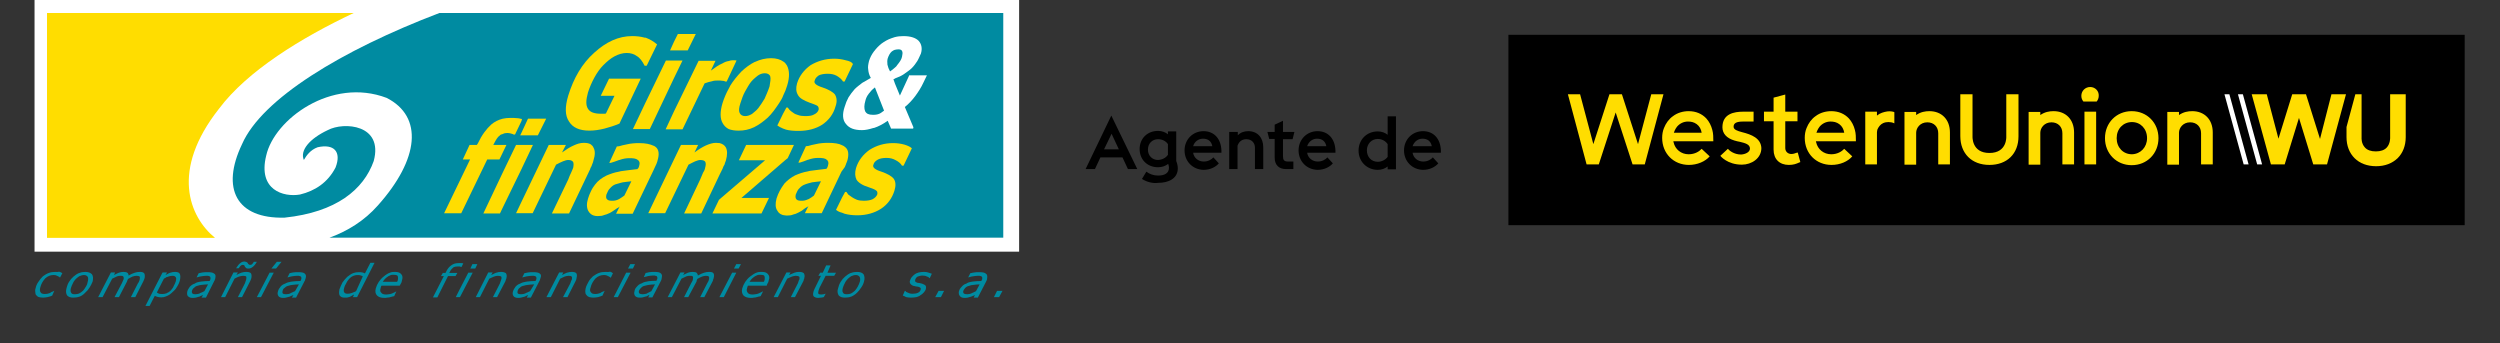 <?xml version="1.0" encoding="utf-8"?>
<!-- Generator: Adobe Illustrator 26.0.2, SVG Export Plug-In . SVG Version: 6.00 Build 0)  -->
<svg version="1.1" id="Capa_1" xmlns="http://www.w3.org/2000/svg" xmlns:xlink="http://www.w3.org/1999/xlink" x="0px" y="0px"
	 viewBox="0 0 962.6 132.2" style="enable-background:new 0 0 962.6 132.2;" xml:space="preserve">
<rect x="0" y="0" width="962.6" height="132.2" fill="#333333" stroke="none"/>
<style type="text/css">
	.st0{fill-rule:evenodd;clip-rule:evenodd;fill:#FFFFFF;}
	.st1{fill-rule:evenodd;clip-rule:evenodd;fill:#008BA1;}
	.st2{fill:#FFDD00;}
	.st3{fill-rule:evenodd;clip-rule:evenodd;fill:#FFDD00;}
	.st4{fill:#008BA1;}
	.st5{fill:none;}
	.st6{fill:#FFFFFF;}
</style>
<g>
	<g>
		<g>
			<g>
				<g>
					<rect x="13.3" class="st0" width="379.1" height="96.9"/>
					<path class="st1" d="M169.2,5h217.1v86.5H126.9c6.9-2.5,13.4-6.5,18.6-12.4c16-17.9,17.5-34.2,3.4-41.4
						c-21.3-8.1-43.3,8.3-46.4,22.2c-3.3,13.3,6.7,16.1,13,15c5.8-1.4,10.7-4.6,13.7-10.4c2.4-6.2-0.7-9.2-6.9-7.8
						c-2.8,1-4.4,3.3-5.3,4.9c-1.6-3.7,2.2-8.2,9.2-11.5c6.2-3.3,21.5-2.2,17.7,11.9c-3.9,11-14.4,19.7-34.3,21.8
						C91,84.3,85,72.6,93.2,55.5C100.8,38.1,131.4,19.4,169.2,5z"/>
					<g>
						<path class="st2" d="M234.5,30.3l-3.2,6.6h5.3l-3.3,6.8c-0.3,0.1-0.5,0.1-0.9,0.1c-0.3,0-0.6,0-0.9,0c-2.7,0-4.3-0.6-5.1-1.9
							c-0.9-1.4-0.8-3.4,0-6.3c0.6-1.9,1.5-4,2.5-5.8c1-1.8,2.1-3.4,3.4-4.7c1.4-1.4,2.8-2.6,4.3-3.4c1.5-0.8,3.1-1.3,4.7-1.3
							c1.5,0,2.9,0.4,3.9,1.2c1.1,0.6,2.1,1.9,3,3.7h0.8l4-8.2c-1.5-1.3-2.9-2-4.4-2.6c-0.1,0-0.3,0-0.4,0c-1.4-0.4-3-0.6-4.8-0.6
							c-5.2,0-10,2.2-14.6,6.4c-4.7,4.2-7.9,9.7-10,16.5c-1.3,4.3-1.3,7.7,0.3,10c1.4,2.3,4,3.5,7.8,3.5c2,0,3.9-0.3,5.9-0.8
							c1.9-0.5,3.8-1.1,5.7-1.9l8.2-17.3H234.5z"/>
						<polygon class="st2" points="264.8,19.4 267.9,13.1 261,13.1 259.5,16.1 258,19.4 259.5,19.4 						"/>
						<polygon class="st2" points="262.8,23.3 259.5,23.3 256.4,23.3 248.4,39.8 243.7,49.7 248.4,49.7 250.2,49.7 259.5,30.1 
													"/>
						<path class="st2" d="M301.6,36.7c0.6-1.2,1.1-2.4,1.5-3.8c1-3.2,0.9-5.8-0.1-7.7c-0.4-0.6-0.8-1.2-1.4-1.5
							c-1.1-0.8-2.7-1.3-4.7-1.3c-2.1,0-4.2,0.5-6.1,1.4c-0.1,0-0.1,0.1-0.3,0.1c-1.8,0.9-3.5,2.2-5,3.6c-1.6,1.7-3.2,3.6-4.4,5.6
							c-0.1,0.4-0.4,0.7-0.5,1c-1,1.8-1.8,3.7-2.4,5.6c-1,3.3-1,6,0.1,7.8c0.5,0.9,1.3,1.7,2.3,2.2c1,0.4,2.3,0.6,3.8,0.6
							c2.1,0,4-0.4,5.9-1.3c0.1,0,0.2-0.1,0.2-0.1c1.8-0.9,3.4-2.1,5.1-3.6c1.6-1.5,3-3.5,4.4-5.6C300.5,38.9,301.2,37.9,301.6,36.7
							z M296.3,33.3c-0.6,1.8-1.3,3.3-1.9,4.7c-0.8,1.3-1.5,2.4-2.4,3.6c-0.4,0.5-0.9,1-1.4,1.4c-0.4,0.4-0.8,0.6-1.1,0.9
							c-0.9,0.5-1.6,0.8-2.6,0.8c-1,0-1.7-0.4-2.1-1.2c-0.4-0.8-0.3-2,0.3-3.8c0.5-1.5,1-3.1,1.8-4.5c0.8-1.4,1.5-2.7,2.3-3.7
							c0.5-0.6,1-1.1,1.5-1.5c0.4-0.4,0.8-0.6,1.1-0.9c0.7-0.5,1.6-0.9,2.7-0.9c1.1,0,1.9,0.5,2.1,1.3
							C296.8,30.3,296.6,31.6,296.3,33.3z"/>
						<path class="st2" d="M325.6,23.2c-1.4-0.4-2.9-0.6-4.4-0.6c-3.4,0-6.4,0.9-9.1,2.5c-2.5,1.8-4.3,4.1-5.2,7
							c-0.5,1.8-0.4,3.2,0.3,4.4c0.6,1.3,2.3,2.2,4.7,3.1c1.5,0.5,2.5,0.9,2.9,1.2c0.4,0.4,0.5,0.9,0.4,1.5
							c-0.3,0.8-0.9,1.4-1.8,1.8c-0.8,0.5-2,0.6-3.4,0.6c-1,0-1.9-0.1-2.7-0.4c-0.8-0.2-1.4-0.5-1.9-0.9c-0.6-0.4-1.1-0.8-1.4-1.1
							c-0.2-0.3-0.5-0.7-0.7-0.9h-0.5l-1.3,2.4l-2.2,4.5c0.5,0.4,1.3,0.8,2.2,1.2c0.4,0.1,0.8,0.3,1.1,0.4c1.5,0.4,3.1,0.5,4.9,0.5
							c3.5,0,6.6-0.8,9.1-2.4c2.6-1.8,4.3-4.1,5.1-7c0.7-1.9,0.5-3.4-0.2-4.6c-0.8-1-2.4-1.9-4.7-2.7c-1.3-0.4-2.1-0.8-2.6-1.2
							c-0.5-0.4-0.8-0.9-0.5-1.5c0.2-0.9,0.9-1.5,1.6-2c0.9-0.4,2-0.6,3.4-0.6c1.3,0,2.4,0.2,3.5,0.8c1,0.6,1.9,1.3,2.4,2.2h0.6
							l3.2-6.7C328.1,23.9,327,23.5,325.6,23.2z"/>
						<path class="st2" d="M279.2,31.4h0.6l0.8-1.7l3-6.4c-0.1,0-0.4-0.1-0.6-0.1c-0.4,0-0.6,0-0.9,0c-0.5,0-1,0.1-1.5,0.3
							c-0.8,0.1-1.6,0.4-2.4,0.9c-1.5,0.6-3,1.7-4.5,2.8l1.8-3.8H269l-9.5,19.5l-3.2,6.9h3.2h3.3l8.5-17.7c1-0.4,1.9-0.6,2.8-0.8
							c0.8-0.3,1.7-0.3,2.5-0.3c0.5,0,1,0,1.5,0.1C278.6,31.1,279,31.2,279.2,31.4z"/>
					</g>
					<path class="st0" d="M350,29.2l-3.5,7.6l-1.9-4.6l-0.6-1.7c0.2-0.1,0.5-0.1,0.6-0.3c1.4-0.5,2.5-1,3.5-1.7
						c1.1-0.8,2.2-1.5,3-2.3c0.9-0.9,1.5-1.8,2.1-2.7c0.6-1,1-2.1,1.4-2.9c0.6-2,0.2-3.7-0.9-4.9c-1.1-1.1-3-1.8-5.8-1.8
						c-1.1,0-2.3,0.1-3.4,0.4c-0.4,0.1-0.9,0.3-1.2,0.4c-1.5,0.5-2.8,1.3-3.9,2.1c-1.1,0.9-2,1.8-2.8,2.9c-0.1,0-0.1,0.1-0.1,0.1
						c-0.9,1.2-1.5,2.4-1.9,3.7c-0.3,1.3-0.5,2.3-0.3,3.3c0.1,1,0.3,2,1,3.2c-1.1,0.6-2.3,1.3-3.3,1.9c-1,0.8-2,1.5-2.9,2.4
						c-0.9,1-1.7,2.1-2.4,3.2c-0.6,1.1-1.1,2.3-1.5,3.7c-0.9,2.7-0.8,5,0.5,6.5c1.3,1.7,3.3,2.4,6.2,2.4c1.3,0,2.7-0.3,4.3-0.8
						c0.3,0,0.4-0.1,0.5-0.1c1.5-0.5,3.3-1.4,5.1-2.7l1.3,3h1.6h6.9l0.1-0.5l-3.3-7.8c1.5-1.2,2.8-2.6,4-4.2
						c1.1-1.5,2.3-3.3,3.2-5.3l1.3-2.7H350z M338,44c-0.4,0.1-0.9,0.2-1.4,0.2c-0.2,0-0.5,0-0.6,0c-1.5,0-2.4-0.4-2.9-1.4
						c-0.4-1-0.4-2.3,0.1-4c0.2-0.9,0.6-1.8,1.3-2.7c0.6-0.8,1.2-1.5,2.1-2.2c0-0.1,0.1-0.1,0.3-0.2l3.5,8.9
						C339.5,43.3,338.8,43.8,338,44z M342.7,27.5c-0.5-0.9-0.8-1.7-1-2.6c-0.1-0.9-0.1-1.7,0.1-2.4c0.4-1.2,0.9-2.1,1.6-2.7
						c0.4-0.3,0.8-0.5,1.1-0.6c0.5-0.1,0.9-0.2,1.4-0.2c0.8,0,1.3,0.2,1.5,0.8c0.2,0.5,0.1,1.2-0.1,2.1c-0.2,1-0.9,2-1.8,3.1
						c-0.2,0.4-0.6,0.8-1,1.1C344.1,26.5,343.4,27,342.7,27.5z"/>
					<g>
						<path class="st2" d="M227.5,64.5c0.2-0.4,0.4-0.8,0.5-1.2c0.3-0.6,0.4-1.1,0.5-1.5c0.7-2.2,0.7-3.8,0-5
							c-0.2-0.5-0.5-0.8-1-1.2c-0.6-0.4-1.5-0.6-2.7-0.6c-1.4,0-2.6,0.4-3.9,1c-1.4,0.6-2.8,1.5-4.5,2.7l1.5-2.9h-6.6l-10.6,22.1
							l-2,4.2h2h4.4l9-18.7c1-0.5,1.9-1,2.7-1.3c0.8-0.3,1.4-0.5,2-0.5c1,0,1.6,0.3,1.9,0.8c0.2,0.5,0.2,1.2,0,2.2
							c-0.3,0.7-0.5,1.3-0.8,1.9c-0.4,0.8-0.7,1.5-1.1,2.6l-6.3,13.1h6.6l8.2-17.2C227.3,64.9,227.3,64.6,227.5,64.5z"/>
						<path class="st2" d="M192.3,61.4l1.3-2.7l1.4-2.9h-1.4h-3.7l0.1-0.1c0.9-1.8,1.6-3,2.4-3.5c0.3-0.4,0.8-0.5,1.2-0.6
							c0.5-0.3,1.1-0.4,1.8-0.4c0.4,0,0.9,0.1,1.3,0.2c0.5,0.1,0.9,0.3,1.1,0.4h0.5l2.5-5.2l0.2-0.8c-0.1,0-0.1,0-0.2,0
							c-0.5-0.1-1-0.3-1.7-0.3c-0.8-0.1-1.6-0.1-2.6-0.1c-1,0-2,0.1-2.9,0.3c-1.7,0.4-3.2,1.2-4.4,2.2c-1.9,1.7-3.7,4.1-5.2,7.3
							l-0.4,0.6h-2.8l-2.6,5.6h2.8l-10,20.7h6.6l10-20.7H192.3z"/>
						<polygon class="st2" points="205.2,55.8 200.7,55.8 198.7,55.8 193.5,66.6 186.1,82.2 192.5,82.2 193.5,80.1 200.7,65.3 
													"/>
						<polygon class="st2" points="200.3,52.1 200.7,52.1 207.1,52.1 210.3,45.7 203.3,45.7 200.7,51.3 						"/>
						<path class="st2" d="M252.2,64.3c0.2-0.4,0.4-0.8,0.6-1.3c0.1-0.5,0.4-0.9,0.4-1.3c0.7-2.3,0.5-4-0.6-5
							c-0.3-0.2-0.6-0.5-1-0.6c-1.3-0.6-3-1-5.5-1c-1.5,0-3.2,0.1-4.8,0.5c-1.3,0.3-2.1,0.4-2.9,0.7c-0.4,0-0.6,0.1-0.9,0.1
							l-2.9,6.3h0.6c0.8-0.2,1.8-0.6,3.2-1.1c0,0,0,0,0.1,0c1.4-0.5,2.6-0.7,3.8-0.7c1.5,0,2.6,0.1,3.3,0.7c0.6,0.4,0.9,1.1,0.5,2.3
							c-0.1,0.2-0.1,0.5-0.3,0.8c-0.1,0.1-0.3,0.2-0.3,0.4c-2.3,0.3-4.4,0.5-6.4,0.8c-0.3,0.1-0.5,0.1-0.8,0.2
							c-1.8,0.3-3.4,0.9-4.8,1.5c-1.8,0.9-3.3,2-4.4,3.5c-0.6,0.8-1.1,1.5-1.6,2.6c-0.4,0.8-0.8,1.8-1.1,2.8
							c-0.6,1.9-0.5,3.6,0.1,4.7c0.3,0.5,0.6,0.9,1,1.2c0.6,0.5,1.5,0.8,2.6,0.8c1,0,1.9-0.1,2.5-0.4c0.6-0.1,1.3-0.4,2.2-0.8
							c0.5-0.3,1.1-0.6,1.9-1.2c0.6-0.4,1.1-0.8,1.6-1c0-0.1,0.1-0.1,0.3-0.3l-0.3,0.6l-1.1,2.2h1.1h5.3l8-16.7L252.2,64.3z
							 M240.4,75.3c-0.7,0.5-1.4,1-2.1,1.4c-0.1,0-0.2,0-0.2,0.1c-0.9,0.4-1.6,0.5-2.3,0.5c-1,0-1.6-0.1-2-0.5
							c-0.5-0.4-0.5-1-0.3-1.9c0.4-1,0.8-1.9,1.4-2.4c0.5-0.6,1.2-1.2,2-1.5c0.5-0.1,0.9-0.3,1.4-0.4c0.4-0.1,0.9-0.3,1.5-0.4
							c1-0.1,2.1-0.3,3.3-0.4L240.4,75.3z"/>
						<path class="st2" d="M325.3,64.3c0.1-0.4,0.4-0.8,0.5-1.3c0.2-0.5,0.4-0.9,0.5-1.3c0.6-2.3,0.4-4-0.8-5
							c-0.4-0.4-0.8-0.6-1.3-0.8c-1.1-0.6-2.9-0.9-5.3-0.9c-1.5,0-3.2,0.1-4.8,0.5c-1.3,0.3-2.1,0.4-2.9,0.7c-0.4,0-0.6,0.1-0.9,0.1
							l-2.9,6.3h0.6c0.8-0.2,1.8-0.6,3.1-1.1h0.1c1.4-0.5,2.6-0.7,3.8-0.7c1.5,0,2.7,0.1,3.3,0.7c0.6,0.4,0.9,1.1,0.5,2.3
							c-0.1,0.2-0.1,0.5-0.3,0.8c-0.1,0.1-0.1,0.2-0.3,0.4c-2.3,0.3-4.4,0.5-6.4,0.8c-0.3,0.1-0.5,0.1-0.8,0.2
							c-1.8,0.3-3.4,0.9-4.8,1.5c-1.6,0.8-3,1.9-4.2,3.2c-0.1,0.1-0.1,0.1-0.2,0.3c-1.1,1.5-2.1,3.2-2.8,5.4
							c-0.5,1.9-0.5,3.6,0.3,4.7c0.5,1,1.5,1.7,2.8,1.8c0.2,0,0.5,0.1,0.8,0.1c1,0,1.9-0.1,2.5-0.4c0.6-0.1,1.4-0.4,2.1-0.8
							c0.5-0.3,1.3-0.6,1.9-1.2c0.6-0.4,1.1-0.8,1.6-1c0.1-0.1,0.1-0.1,0.3-0.3l-0.3,0.6l-1.1,2.2h1.1h5.4l7.6-16L325.3,64.3z
							 M313.4,75.3c-0.6,0.5-1.4,1-2.1,1.4c-0.1,0-0.3,0-0.3,0.1c-0.9,0.4-1.6,0.5-2.3,0.5c-1,0-1.6-0.1-2-0.5
							c-0.4-0.4-0.5-1-0.3-1.9c0.4-1,0.8-1.9,1.4-2.4c0.5-0.6,1.3-1.2,2.2-1.5c0.4-0.1,0.7-0.3,1.2-0.4c0.5-0.1,1-0.3,1.5-0.4
							c1-0.1,2.2-0.3,3.4-0.4L313.4,75.3z"/>
						<path class="st2" d="M278.2,65c0.2-0.7,0.5-1.2,0.8-1.7c0.1-0.6,0.4-1.1,0.5-1.5c0.6-2.2,0.6-3.8,0-5
							c-0.5-0.9-1.3-1.4-2.4-1.7c-0.4,0-0.9-0.1-1.4-0.1c-1.3,0-2.5,0.4-3.9,1c-1.3,0.6-2.8,1.5-4.4,2.7l1.4-2.9h-6.6l-10.6,22.1
							l-2,4.2h2h4.5l9-18.7c1-0.5,1.9-1,2.6-1.3c0.8-0.3,1.4-0.5,1.9-0.5c1.1,0,1.8,0.3,2,0.8c0.2,0.5,0.2,1.2-0.1,2.2
							c-0.1,0.7-0.4,1.3-0.8,1.9c-0.3,0.8-0.6,1.5-1.1,2.6l-6.2,13.1h6.6l7.1-15L278.2,65z"/>
						<path class="st2" d="M348.3,55.7c-1.4-0.4-2.9-0.6-4.4-0.6c-3.4,0-6.4,0.9-9.1,2.6c-2.5,1.8-4.3,4.1-5.2,7
							c-0.5,1.8-0.4,3.3,0.2,4.5c0.7,1.1,2.3,2.2,4.7,2.9c1.5,0.5,2.5,0.9,2.9,1.3c0.4,0.2,0.5,0.8,0.4,1.4
							c-0.3,0.8-0.9,1.4-1.8,1.9c-0.8,0.4-2,0.6-3.4,0.6c-1,0-1.9-0.1-2.7-0.4c-0.8-0.3-1.4-0.7-1.9-1c-0.6-0.4-1.1-0.8-1.4-1
							c-0.3-0.4-0.5-0.8-0.7-1h-0.5l-1.2,2.2l-2.3,4.7c0.6,0.5,1.4,0.9,2.3,1.1c0.4,0.1,0.6,0.3,1,0.4c1.5,0.4,3.1,0.6,4.9,0.6
							c3.5,0,6.6-0.9,9.1-2.5c2.6-1.7,4.3-4.1,5.2-7c0.6-1.9,0.5-3.5-0.3-4.6c-0.8-1-2.4-1.9-4.7-2.7c-1.3-0.4-2.1-0.8-2.6-1.2
							c-0.5-0.4-0.8-0.9-0.5-1.5c0.2-0.9,0.9-1.5,1.8-2c0.8-0.4,1.9-0.6,3.3-0.6c1.3,0,2.5,0.3,3.5,0.9c1,0.5,1.9,1.2,2.4,2.1h0.6
							l3.2-6.7C350.6,56.6,349.6,56.1,348.3,55.7z"/>
						<polygon class="st2" points="302.3,61.7 303.3,60.9 305.7,55.8 302.3,55.8 287.3,55.8 284.5,61.7 294.6,61.7 277.1,76.7 
							276.8,77 274.3,82.2 277.1,82.2 293.2,82.2 296.1,76.2 285.5,76.2 						"/>
					</g>
					<path class="st3" d="M18.1,5h118.1c-20.1,9.5-41,22.3-51.9,36.9c-18.7,23.7-11.5,41.5-1.5,49.7H18.1V5z"/>
				</g>
			</g>
			<g>
				<path class="st4" d="M140.5,105.3c-0.2-0.2-0.7-0.3-1-0.4c-0.4-0.1-0.9-0.1-1.4-0.1c-0.7,0-1.4,0.1-1.9,0.3
					c-0.1,0-0.2,0.1-0.3,0.1c-0.8,0.3-1.5,0.9-2.2,1.4c-0.7,0.7-1.2,1.3-1.8,2.1c-0.5,0.9-0.8,1.7-1.2,2.7c-0.2,1-0.2,1.9,0.1,2.4
					c0.5,0.6,1,0.8,1.9,0.8c0.6,0,1.1,0,1.6-0.2c0.5-0.1,1-0.4,1.8-0.9c0,0,0.1,0,0.2-0.1l-0.2,0.6l-0.3,0.4h0.3h1.4l6.7-13.2h-1.6
					L140.5,105.3z M137.1,112.1c-0.3,0.2-0.6,0.3-0.9,0.4c-0.2,0.1-0.5,0.2-0.7,0.3c-0.6,0.2-1.1,0.3-1.6,0.3
					c-0.7,0-1.1-0.1-1.4-0.6c-0.2-0.3-0.2-0.9,0-1.6c0.1-0.5,0.4-1.2,0.8-1.8c0.3-0.7,0.7-1.2,1.1-1.7c0.4-0.4,0.9-0.9,1.5-1.1
					c0.1,0,0.1-0.1,0.2-0.1c0.5-0.2,1-0.3,1.5-0.3c0.5,0,0.8,0,1.1,0.1c0.3,0.1,0.7,0.2,1,0.4L137.1,112.1z"/>
				<polygon class="st4" points="176.9,111.6 175.5,114.4 176.9,114.4 177.1,114.4 182,105 180.3,105 				"/>
				<path class="st4" d="M21.3,104.7c-0.9,0-1.7,0.1-2.5,0.4c-0.9,0.3-1.6,0.8-2.3,1.3c-0.7,0.7-1.2,1.3-1.7,2.1
					c-0.6,0.8-0.9,1.6-1.1,2.5c-0.2,0.6-0.2,1.1-0.1,1.6c0,0.5,0.1,0.8,0.4,1.1c0.2,0.3,0.6,0.6,1,0.7c0.5,0.1,0.9,0.2,1.6,0.2
					c0.6,0,1.1-0.1,1.7-0.2c0.7-0.2,1.3-0.3,1.8-0.6l0.8-1.8h-0.1c-0.1,0.1-0.3,0.2-0.6,0.3c-0.4,0.1-0.6,0.2-0.9,0.5
					c-0.3,0.1-0.7,0.2-1,0.3c-0.4,0.1-0.8,0.1-1.1,0.1c-0.8,0-1.4-0.2-1.6-0.7c-0.3-0.4-0.3-1-0.1-1.8c0.3-1.3,1-2.5,1.9-3.5
					c1-0.9,2-1.3,3.2-1.3c0.3,0,0.7,0,0.9,0.1c0.2,0.1,0.4,0.2,0.7,0.3c0.2,0.1,0.3,0.2,0.6,0.3c0.1,0.1,0.2,0.2,0.3,0.3l0.9-1.7
					c-0.3-0.2-0.8-0.5-1.3-0.6C22.3,104.8,21.8,104.7,21.3,104.7z"/>
				<path class="st4" d="M67.4,104.7c-0.6,0-1.2,0.1-1.8,0.3c-0.5,0.1-1,0.5-1.5,0.7c-0.1,0.1-0.2,0.1-0.4,0.2l0.4-0.6l0.2-0.4h-0.2
					h-1.5L56,117.8h1.6l2-3.9c0.3,0.2,0.7,0.3,1,0.4c0.4,0.1,0.9,0.2,1.5,0.2c0.6,0,1.2-0.1,1.9-0.4c0.1,0,0.1-0.1,0.2-0.1
					c0.8-0.3,1.5-0.8,2.2-1.5c0.7-0.6,1.3-1.2,1.7-2c0.6-0.9,1-1.8,1.2-2.7c0.2-1,0.2-1.9-0.1-2.4C69,105,68.5,104.7,67.4,104.7z
					 M67.7,108.3c-0.2,0.7-0.5,1.2-0.8,1.8c-0.2,0.7-0.7,1.1-1.1,1.7c-0.4,0.4-0.9,0.8-1.5,1c0,0.1-0.1,0.1-0.1,0.1
					c-0.6,0.2-1,0.3-1.6,0.3c-0.5,0-0.9,0-1.3-0.1c-0.2-0.1-0.6-0.2-0.9-0.5l2.7-5.3c0.3-0.2,0.7-0.3,1-0.6c0.2,0,0.4-0.1,0.7-0.2
					c0.6-0.2,1-0.3,1.6-0.3c0.6,0,1,0.1,1.3,0.6C67.9,107.1,67.9,107.5,67.7,108.3z"/>
				<path class="st4" d="M152.3,104.7c-0.7,0-1.4,0-1.9,0.2c-1,0.3-1.9,0.9-2.7,1.6c-1.5,1.2-2.5,2.8-3,4.5
					c-0.3,1.2-0.2,2.1,0.5,2.8c0.6,0.6,1.5,0.9,2.8,0.9c0.4,0,0.8,0,1-0.1c0.3,0,0.7-0.1,1-0.1c0.1-0.1,0.2-0.1,0.3-0.1
					c0.2-0.1,0.5-0.1,0.7-0.2c0.2,0,0.5-0.1,0.8-0.2l0.8-1.8c-0.6,0.3-1.3,0.7-1.9,0.9c-0.1,0-0.2,0-0.3,0.1
					c-0.7,0.1-1.3,0.2-1.7,0.2c-0.9,0-1.6-0.2-1.9-0.7c-0.5-0.4-0.5-1.1-0.2-1.9c0-0.1,0-0.3,0.1-0.4c0-0.1,0.1-0.3,0.2-0.4h3.5h3.5
					c0.3-0.6,0.5-0.9,0.7-1.3c0.1-0.3,0.2-0.7,0.2-0.8c0.3-1,0.2-1.7-0.2-2.2C154.1,105,153.3,104.7,152.3,104.7z M153.2,107.8
					c0,0.1-0.1,0.2-0.1,0.3c-0.1,0.1-0.1,0.3-0.2,0.4h-2.5h-3c0.5-0.8,1-1.4,1.8-1.9c0.3-0.3,0.7-0.4,1.1-0.6
					c0.3-0.2,0.8-0.2,1.3-0.2c0.7,0,1.2,0.1,1.5,0.4C153.3,106.7,153.3,107.3,153.2,107.8z"/>
				<path class="st4" d="M117.3,105.3c-0.4-0.4-1.4-0.5-2.5-0.5c-0.7,0-1.2,0-1.9,0.1c-0.4,0.1-0.7,0.1-1,0.2
					c-0.2,0-0.3,0.1-0.4,0.1l-0.8,1.6h0.1c0.3-0.1,0.7-0.2,1.1-0.3c0.1,0,0.4-0.1,0.5-0.1c0.7-0.1,1.3-0.2,1.8-0.2
					c0.3,0,0.6,0,0.8,0c0.3,0.1,0.6,0.1,0.7,0.2c0.2,0.1,0.3,0.2,0.3,0.4c0.1,0.1,0.1,0.3,0,0.7c0,0.1-0.1,0.2-0.1,0.3
					c-0.1,0.1-0.1,0.2-0.2,0.4c-1.1,0-2.3,0.1-3.2,0.2c-0.2,0-0.4,0.1-0.6,0.1c-0.7,0.1-1.4,0.3-2.1,0.7c-0.7,0.2-1.4,0.7-1.8,1.2
					c-0.5,0.6-0.8,1.1-1,1.9c-0.2,0.7-0.1,1.2,0.2,1.7c0.3,0.4,0.9,0.7,1.7,0.7c0.5,0,0.9,0,1.2-0.1c0.5-0.1,0.8-0.2,1.1-0.3
					c0.2,0,0.3-0.1,0.6-0.2c0.1-0.1,0.2-0.1,0.4-0.2c0.3-0.1,0.6-0.2,0.8-0.3l-0.6,1h1.6l3.3-6.4c0.1-0.1,0.2-0.3,0.2-0.5
					c0.1-0.2,0.1-0.3,0.2-0.6C118,106.2,117.7,105.6,117.3,105.3z M113.6,112.1c-0.6,0.3-1.3,0.6-1.8,0.8c0,0,0,0,0,0.1
					c-0.6,0.2-1.1,0.3-1.7,0.3c-0.6,0-1-0.1-1.2-0.3c-0.2-0.2-0.2-0.6-0.1-1c0.1-0.4,0.3-0.9,0.7-1.1c0.3-0.3,0.8-0.7,1.3-0.8
					c0.3-0.1,0.7-0.2,1.1-0.3c0.2,0,0.5-0.1,0.7-0.1c0.8-0.1,1.6-0.2,2.5-0.2L113.6,112.1z"/>
				<path class="st4" d="M53.8,104.7c-0.6,0-1.3,0.1-1.9,0.3c-0.7,0.2-1.5,0.6-2.4,1.1c0-0.4-0.1-0.8-0.5-1.1
					c-0.3-0.2-0.8-0.3-1.5-0.3c-0.6,0-1.1,0.1-1.7,0.3c-0.6,0.2-1.3,0.6-1.9,0.9l0.4-1h-1.6l-4.9,9.5h1.7l3.7-7.1
					c0.8-0.4,1.5-0.7,1.9-0.9c0.5-0.2,0.9-0.2,1.3-0.2c0.5,0,0.8,0,1,0.2c0.2,0.2,0.3,0.6,0.2,1.1c-0.1,0.2-0.2,0.5-0.3,0.7
					c-0.1,0.2-0.2,0.4-0.4,0.9l-2.8,5.3h1.7l3.1-6c0.1-0.2,0.1-0.3,0.2-0.6c0.1-0.1,0.1-0.3,0.2-0.4c0.6-0.3,1.2-0.7,1.7-0.9
					c0.6-0.2,1.1-0.3,1.6-0.3c0.6,0,0.9,0.1,1.2,0.3c0.1,0.2,0.1,0.6,0,1c0,0.2-0.1,0.5-0.2,0.7c-0.1,0.2-0.2,0.6-0.5,0.9l-2.7,5.3
					h1.7l3.1-6.1c0.1-0.2,0.2-0.5,0.3-0.7c0.1-0.2,0.1-0.4,0.2-0.6c0.1-0.8,0.1-1.3-0.2-1.8C55.1,104.8,54.6,104.7,53.8,104.7z"/>
				<path class="st4" d="M97.8,100.7c-0.1,0.3-0.5,0.7-0.7,1c-0.2,0.2-0.5,0.3-0.8,0.3c-0.2,0-0.4-0.1-0.5-0.2
					c-0.2-0.1-0.3-0.2-0.4-0.5c-0.1-0.2-0.3-0.3-0.5-0.4c-0.2-0.1-0.6-0.2-0.8-0.2c-0.6,0-1.1,0.2-1.7,0.7c-0.6,0.5-1,1.1-1.5,1.9h1
					c0.2-0.4,0.6-0.8,0.8-1c0.2-0.2,0.5-0.3,0.7-0.3c0.2,0,0.4,0,0.6,0.1c0.1,0.2,0.2,0.3,0.3,0.6c0.2,0.2,0.3,0.4,0.6,0.6
					c0.2,0.1,0.5,0.1,0.8,0.1c0.6,0,1.1-0.2,1.7-0.7c0.5-0.4,1-1,1.5-1.9H97.8z"/>
				<path class="st4" d="M94.7,104.7c-0.6,0-1.1,0.1-1.8,0.3c-0.6,0.2-1.3,0.6-1.9,0.9l0.6-1h-1.7l-4.8,9.5h1.6l3.6-7.1
					c0.6-0.3,1.1-0.6,1.7-0.8c0.7-0.2,1.1-0.3,1.6-0.3c0.7,0,1,0.1,1.2,0.3c0.1,0.2,0.1,0.6,0,1.1c0,0.1-0.1,0.3-0.2,0.6
					c-0.1,0.2-0.2,0.6-0.3,0.9l-2.7,5.3h1.6l3.1-6.1c0.1-0.2,0.2-0.5,0.3-0.7c0.1-0.2,0.1-0.3,0.2-0.6c0.1-0.8,0.1-1.3-0.2-1.8
					C96.2,104.8,95.5,104.7,94.7,104.7z"/>
				<polygon class="st4" points="98.9,114.4 100.5,114.4 105.4,105 103.8,105 				"/>
				<polygon class="st4" points="106.6,100.8 104.5,103.4 106.3,103.4 108.4,100.8 				"/>
				<path class="st4" d="M32.9,104.7c-0.8,0-1.6,0.1-2.3,0.4h-0.1c-0.8,0.3-1.5,0.8-2.2,1.4c-0.7,0.6-1.2,1.2-1.7,2
					c-0.5,0.8-0.8,1.6-1,2.5c-0.3,1.1-0.2,2,0.2,2.7c0.5,0.6,1.3,0.9,2.4,0.9c0.9,0,1.6-0.1,2.4-0.4c0,0,0,0,0.1,0
					c0.7-0.3,1.5-0.8,2.1-1.5c0.7-0.6,1.2-1.2,1.7-2c0.5-0.8,0.9-1.6,1.2-2.4c0.2-1.1,0.2-2-0.3-2.7C34.8,105,34,104.7,32.9,104.7z
					 M33.8,108.4c-0.1,0.7-0.3,1.3-0.7,1.9c-0.3,0.6-0.7,1.1-1.1,1.6c-0.5,0.4-0.9,0.8-1.4,1c-0.1,0.1-0.1,0.1-0.1,0.1
					c-0.6,0.2-1,0.3-1.6,0.3c-0.8,0-1.3-0.1-1.5-0.6c-0.3-0.4-0.3-1-0.1-1.8c0.2-0.7,0.5-1.3,0.8-1.9c0.3-0.7,0.7-1.1,1.1-1.6
					c0.5-0.4,0.9-0.8,1.4-1.1c0,0,0,0,0.1,0c0.5-0.2,1-0.4,1.6-0.4c0.7,0,1.1,0.2,1.5,0.7C34,107.1,34,107.6,33.8,108.4z"/>
				<path class="st4" d="M82.4,105.3c-0.5-0.4-1.4-0.5-2.5-0.5c-0.6,0-1.3,0-1.9,0.1c-0.3,0.1-0.7,0.1-1,0.2c-0.1,0-0.3,0.1-0.5,0.1
					l-0.8,1.6h0.1c0.3-0.1,0.7-0.2,1.1-0.3c0.2,0,0.4-0.1,0.6-0.1c0.6-0.1,1.3-0.2,1.7-0.2c0.4,0,0.6,0,0.9,0
					c0.2,0.1,0.5,0.1,0.6,0.2c0.2,0.1,0.3,0.2,0.3,0.4c0.1,0.1,0.1,0.3,0,0.7c0,0.1,0,0.2-0.1,0.3c0,0.1-0.1,0.2-0.2,0.4
					c-1.1,0-2.3,0.1-3.2,0.2c-0.2,0-0.3,0.1-0.6,0.1c-0.7,0.1-1.4,0.3-1.9,0.7c-0.8,0.2-1.4,0.7-1.9,1.2c-0.4,0.6-0.8,1.1-1,1.9
					c-0.1,0.7-0.1,1.2,0.2,1.7c0.5,0.4,0.9,0.7,1.7,0.7c0.5,0,0.9,0,1.4-0.1c0.3-0.1,0.7-0.2,1-0.3c0.2,0,0.5-0.1,0.6-0.2
					c0.1-0.1,0.2-0.1,0.4-0.2c0.3-0.1,0.6-0.2,0.8-0.3l-0.6,1h1.7l3.2-6.4c0.1-0.1,0.2-0.3,0.2-0.5c0.1-0.2,0.2-0.3,0.2-0.6
					C83.1,106.2,83,105.6,82.4,105.3z M78.7,112.1c-0.6,0.3-1.1,0.6-1.8,0.8c0,0,0,0,0,0.1c-0.6,0.2-1.1,0.3-1.7,0.3
					c-0.6,0-0.9-0.1-1.1-0.3c-0.2-0.2-0.3-0.6-0.2-1c0.1-0.4,0.4-0.9,0.7-1.1c0.3-0.3,0.8-0.7,1.2-0.8c0.3-0.1,0.8-0.2,1.1-0.3
					c0.2,0,0.5-0.1,0.7-0.1c0.8-0.1,1.6-0.2,2.5-0.2L78.7,112.1z"/>
				<path class="st4" d="M173,105l0.2-0.3c0.3-0.8,0.8-1.2,1.3-1.7c0.5-0.3,1-0.4,1.7-0.4c0.2,0,0.4,0,0.7,0c0.1,0,0.1,0,0.1,0
					c0.2,0.1,0.4,0.1,0.6,0.2h0.1l0.7-1.4c-0.2,0-0.5-0.1-0.8-0.1c-0.1,0-0.3,0-0.7,0c0,0-0.1,0-0.2,0c-1.1,0-2.1,0.2-3,0.9
					c-0.8,0.6-1.5,1.4-2,2.6l-0.2,0.3h-1l-0.7,1.2h1.1l-4.2,8.2h1.7l4.1-8.2h2.9l0.7-1.2H173z"/>
				<path class="st4" d="M272.9,104.7c-0.6,0-1.1,0.1-1.8,0.3c-0.7,0.2-1.5,0.6-2.4,1.1c0-0.4-0.2-0.8-0.5-1.1
					c-0.3-0.2-0.9-0.3-1.5-0.3c-0.7,0-1.2,0.1-1.8,0.3c-0.6,0.2-1.1,0.6-1.9,0.9l0.6-1H262l-4.9,9.5h1.6l3.7-7.1
					c0.9-0.4,1.5-0.7,1.9-0.9c0.6-0.2,0.9-0.2,1.3-0.2c0.6,0,0.9,0,1.1,0.2c0.2,0.2,0.2,0.6,0.1,1.1c0,0.2-0.1,0.5-0.2,0.7
					c-0.1,0.2-0.2,0.4-0.5,0.9l-2.7,5.3h1.6l3.2-6c0-0.2,0.1-0.3,0.1-0.6c0.1-0.1,0.2-0.3,0.2-0.4c0.6-0.3,1.2-0.7,1.8-0.9
					c0.6-0.2,1-0.3,1.5-0.3c0.7,0,1,0.1,1.1,0.3c0.2,0.2,0.2,0.6,0.1,1c-0.1,0.2-0.1,0.5-0.2,0.7c-0.1,0.2-0.3,0.6-0.5,0.9l-2.7,5.3
					h1.6l3.2-6.1c0.1-0.2,0.2-0.5,0.2-0.7c0.1-0.2,0.2-0.4,0.2-0.6c0.2-0.8,0.2-1.3-0.1-1.8C274.4,104.8,273.8,104.7,272.9,104.7z"
					/>
				<polygon class="st4" points="282.6,103.4 284.4,103.4 285.3,101.7 283.5,101.7 				"/>
				<polygon class="st4" points="277,114.4 278.7,114.4 283.5,105 281.9,105 				"/>
				<path class="st4" d="M293.4,104.7c-0.7,0-1.4,0-1.9,0.2c-0.9,0.3-1.8,0.9-2.7,1.6c-1.5,1.2-2.5,2.8-3,4.5
					c-0.3,1.2-0.1,2.1,0.5,2.8c0.6,0.6,1.6,0.9,2.8,0.9c0.5,0,0.8,0,1.1-0.1c0.2,0,0.6-0.1,0.9-0.1c0.1-0.1,0.2-0.1,0.3-0.1
					c0.2-0.1,0.5-0.1,0.7-0.2c0.2,0,0.6-0.1,0.8-0.2l0.9-1.8h-0.1c-0.6,0.3-1.3,0.7-1.9,0.9c-0.1,0-0.2,0-0.3,0.1
					c-0.7,0.1-1.3,0.2-1.7,0.2c-0.9,0-1.6-0.2-1.9-0.7c-0.4-0.4-0.5-1.1-0.2-1.9c0-0.1,0.1-0.3,0.1-0.4c0.1-0.1,0.1-0.3,0.2-0.4h3.5
					h3.7c0.2-0.6,0.3-0.9,0.6-1.3c0.1-0.3,0.2-0.7,0.2-0.8c0.4-1,0.2-1.7-0.2-2.2C295.3,105,294.6,104.7,293.4,104.7z M294.4,107.8
					c0,0.1-0.1,0.2-0.1,0.3c0,0.1-0.1,0.3-0.2,0.4h-2.5h-3c0.5-0.8,1-1.4,1.8-1.9c0.3-0.3,0.7-0.4,1.1-0.6c0.3-0.2,0.8-0.2,1.3-0.2
					c0.7,0,1.3,0.1,1.5,0.4C294.5,106.7,294.5,107.3,294.4,107.8z"/>
				<path class="st4" d="M330,104.7c-0.8,0-1.5,0.1-2.3,0.4h-0.1c-0.8,0.3-1.5,0.8-2.2,1.4c-0.7,0.6-1.2,1.2-1.7,2
					c-0.5,0.8-0.8,1.6-1,2.5c-0.4,1.1-0.2,2,0.2,2.7c0.5,0.6,1.3,0.9,2.4,0.9c0.9,0,1.7-0.1,2.4-0.4h0.1c0.7-0.3,1.5-0.8,2.2-1.5
					c0.6-0.6,1.1-1.2,1.6-2c0.6-0.8,0.9-1.6,1.1-2.4c0.3-1.1,0.2-2-0.2-2.7C332,105,331.2,104.7,330,104.7z M331.1,108.4
					c-0.2,0.7-0.5,1.3-0.8,1.9c-0.3,0.6-0.7,1.1-1.1,1.6c-0.5,0.4-0.9,0.8-1.4,1c0,0.1-0.1,0.1-0.1,0.1c-0.6,0.2-1,0.3-1.6,0.3
					c-0.7,0-1.3-0.1-1.5-0.6c-0.3-0.4-0.3-1-0.1-1.8c0.2-0.7,0.5-1.3,0.8-1.9c0.3-0.7,0.7-1.1,1.1-1.6c0.5-0.4,0.9-0.8,1.4-1.1
					c0,0,0,0,0.1,0c0.4-0.2,1-0.4,1.6-0.4c0.7,0,1.1,0.2,1.5,0.7C331.2,107.1,331.3,107.6,331.1,108.4z"/>
				<path class="st4" d="M307.6,104.7c-0.6,0-1.2,0.1-1.7,0.3c-0.6,0.2-1.3,0.6-2.1,0.9l0.6-1h-1.6l-4.9,9.5h1.6l3.6-7.1
					c0.6-0.3,1.3-0.6,1.8-0.8c0.6-0.2,1.1-0.3,1.5-0.3c0.7,0,1,0.1,1.3,0.3c0.2,0.2,0.2,0.6,0.1,1.1c-0.1,0.1-0.2,0.3-0.3,0.6
					c0,0.2-0.2,0.6-0.3,0.9l-2.7,5.3h1.6l3.2-6.1c0.1-0.2,0.2-0.5,0.2-0.7c0.1-0.2,0.2-0.3,0.2-0.6c0.2-0.8,0.1-1.3-0.2-1.8
					C309,104.8,308.5,104.7,307.6,104.7z"/>
				<path class="st4" d="M319.8,102.2h-1.7l-1.3,2.8h-1l-0.7,1.2h1l-2.5,5.1c-0.1,0.2-0.2,0.4-0.3,0.7c0,0.1-0.1,0.3-0.1,0.4
					c-0.2,0.8-0.2,1.3,0.1,1.7c0.3,0.3,0.9,0.6,1.7,0.6c0.3,0,0.7-0.1,1-0.1c0.3,0,0.8-0.1,1.2-0.2l0.7-1.3h-0.1
					c-0.1,0-0.3,0.1-0.7,0.2c-0.3,0-0.7,0.1-0.9,0.1c-0.6,0-0.9-0.1-1.1-0.3c-0.1-0.2-0.1-0.6,0-0.9c0-0.2,0.1-0.4,0.2-0.7
					c0.1-0.3,0.2-0.6,0.3-0.8l2.3-4.5h3.3l0.7-1.2h-3.3L319.8,102.2z"/>
				<path class="st4" d="M207.8,105.3c-0.5-0.4-1.4-0.5-2.5-0.5c-0.7,0-1.3,0-1.9,0.1c-0.3,0.1-0.7,0.1-1,0.2
					c-0.2,0-0.3,0.1-0.5,0.1l-0.8,1.6h0.1c0.3-0.1,0.7-0.2,1.2-0.3c0.1,0,0.3-0.1,0.5-0.1c0.7-0.1,1.2-0.2,1.8-0.2
					c0.3,0,0.6,0,0.8,0c0.4,0.1,0.6,0.1,0.7,0.2c0.2,0.1,0.3,0.2,0.3,0.4c0.1,0.1,0.1,0.3,0,0.7c0,0.1-0.1,0.2-0.1,0.3
					c-0.1,0.1-0.1,0.2-0.2,0.4c-1.1,0-2.3,0.1-3.2,0.2c-0.2,0-0.3,0.1-0.6,0.1c-0.7,0.1-1.4,0.3-2.1,0.7c-0.7,0.2-1.4,0.7-1.8,1.2
					c-0.4,0.6-0.8,1.1-1,1.9c-0.2,0.7-0.1,1.2,0.2,1.7c0.3,0.4,0.9,0.7,1.7,0.7c0.4,0,0.9,0,1.2-0.1c0.5-0.1,0.8-0.2,1.1-0.3
					c0.2,0,0.3-0.1,0.6-0.2c0.1-0.1,0.2-0.1,0.3-0.2c0.3-0.1,0.6-0.2,0.8-0.3l-0.6,1h1.6l3.3-6.4c0.1-0.1,0.2-0.3,0.2-0.5
					c0.1-0.2,0.1-0.3,0.2-0.6C208.5,106.2,208.3,105.6,207.8,105.3z M204.1,112.1c-0.6,0.3-1.2,0.6-1.8,0.8v0.1
					c-0.6,0.2-1.2,0.3-1.7,0.3c-0.6,0-1-0.1-1.2-0.3c-0.2-0.2-0.2-0.6-0.1-1c0.1-0.4,0.4-0.9,0.7-1.1c0.3-0.3,0.8-0.7,1.3-0.8
					c0.3-0.1,0.7-0.2,1.2-0.3c0.2,0,0.5-0.1,0.7-0.1c0.8-0.1,1.6-0.2,2.5-0.2L204.1,112.1z"/>
				<polygon class="st4" points="181.9,101.7 181.1,103.4 183,103.4 183.8,101.7 				"/>
				<path class="st4" d="M220.1,104.7c-0.6,0-1.1,0.1-1.8,0.3c-0.6,0.2-1.3,0.6-1.9,0.9l0.5-1h-1.6l-4.9,9.5h1.7l3.6-7.1
					c0.6-0.3,1.2-0.6,1.7-0.8c0.6-0.2,1.1-0.3,1.6-0.3c0.6,0,1,0.1,1.1,0.3c0.2,0.2,0.2,0.6,0.1,1.1c-0.1,0.1-0.1,0.3-0.3,0.6
					c-0.1,0.2-0.2,0.6-0.3,0.9l-2.8,5.3h1.7l3.1-6.1c0.1-0.2,0.2-0.5,0.3-0.7c0-0.2,0.1-0.3,0.1-0.6c0.2-0.8,0.2-1.3-0.1-1.8
					C221.5,104.8,220.9,104.7,220.1,104.7z"/>
				<path class="st4" d="M192.8,104.7c-0.6,0-1.1,0.1-1.7,0.3c-0.7,0.2-1.2,0.6-2,0.9l0.6-1h-1.7l-4.8,9.5h1.6l3.6-7.1
					c0.6-0.3,1.3-0.6,1.8-0.8c0.6-0.2,1-0.3,1.5-0.3c0.7,0,1,0.1,1.3,0.3c0.1,0.2,0.2,0.6,0,1.1c0,0.1-0.1,0.3-0.2,0.6
					c-0.1,0.2-0.2,0.6-0.3,0.9l-2.7,5.3h1.6l3.2-6.1c0.1-0.2,0.1-0.5,0.2-0.7c0.1-0.2,0.2-0.3,0.2-0.6c0.2-0.8,0.1-1.3-0.2-1.8
					C194.2,104.8,193.7,104.7,192.8,104.7z"/>
				<polygon class="st4" points="236.3,114.4 237.9,114.4 242.8,105 241.1,105 				"/>
				<path class="st4" d="M233.1,104.7c-0.8,0-1.7,0.1-2.5,0.4c-0.8,0.3-1.6,0.8-2.3,1.3c-0.7,0.7-1.3,1.3-1.7,2.1
					c-0.4,0.8-0.9,1.6-1.1,2.5c-0.1,0.6-0.2,1.1-0.1,1.6c0,0.5,0.2,0.8,0.5,1.1c0.2,0.3,0.7,0.6,1,0.7c0.5,0.1,1,0.2,1.6,0.2
					c0.6,0,1.1-0.1,1.8-0.2c0.6-0.2,1.1-0.3,1.7-0.6l0.8-1.8h-0.1c-0.1,0.1-0.2,0.2-0.6,0.3c-0.2,0.1-0.6,0.2-0.9,0.5
					c-0.2,0.1-0.6,0.2-1,0.3c-0.4,0.1-0.8,0.1-1.1,0.1c-0.8,0-1.3-0.2-1.6-0.7c-0.4-0.4-0.4-1-0.1-1.8c0.3-1.3,1-2.5,1.9-3.5
					c1-0.9,2.1-1.3,3.2-1.3c0.3,0,0.7,0,0.9,0.1c0.3,0.1,0.6,0.2,0.7,0.3c0.2,0.1,0.5,0.2,0.6,0.3c0.1,0.1,0.2,0.2,0.4,0.3h0.1
					l0.8-1.7c-0.3-0.2-0.7-0.5-1.1-0.6C234.3,104.8,233.7,104.7,233.1,104.7z"/>
				<polygon class="st4" points="242.7,101.7 241.8,103.4 243.7,103.4 244.5,101.7 				"/>
				<path class="st4" d="M251.9,104.7c-0.6,0-1.2,0-1.8,0.1c-0.5,0.1-0.7,0.1-0.9,0.2c-0.2,0-0.5,0.1-0.6,0.1l-0.7,1.6
					c0.3-0.1,0.8-0.2,1.3-0.3c0.1,0,0.2-0.1,0.3-0.1c0.7-0.1,1.3-0.2,1.7-0.2c0.3,0,0.7,0,0.9,0c0.2,0.1,0.4,0.1,0.7,0.2
					c0.1,0.1,0.2,0.2,0.3,0.4c0,0.1,0,0.3,0,0.7c-0.1,0.1-0.1,0.2-0.2,0.3c0,0.1-0.1,0.2-0.1,0.4c-1.2,0-2.3,0.1-3.3,0.2
					c0,0-0.2,0.1-0.3,0.1c-0.8,0.1-1.5,0.3-2.1,0.7c-0.8,0.2-1.4,0.7-1.8,1.2c-0.6,0.6-0.9,1.1-1,1.9c-0.2,0.7-0.1,1.2,0.2,1.7
					c0.3,0.4,0.9,0.7,1.7,0.7c0.5,0,0.9,0,1.3-0.1c0.3-0.1,0.8-0.2,1-0.3c0.2,0,0.5-0.1,0.7-0.2c0.1-0.1,0.2-0.1,0.3-0.2
					c0.1-0.1,0.5-0.2,0.6-0.3l-0.5,1h1.6l3.3-6.4c0-0.1,0.1-0.3,0.2-0.5c0-0.2,0.1-0.3,0.1-0.6c0.2-0.8,0.1-1.3-0.3-1.7
					C254,104.8,253.2,104.7,251.9,104.7z M250.8,112.1c-0.6,0.3-1.1,0.6-1.6,0.8v0.1c-0.7,0.2-1.3,0.3-1.7,0.3c-0.6,0-1-0.1-1.3-0.3
					c-0.2-0.2-0.3-0.6-0.2-1c0.2-0.4,0.5-0.9,0.8-1.1c0.2-0.3,0.7-0.7,1.2-0.8c0.3-0.1,0.7-0.2,1.2-0.3c0.2,0,0.3-0.1,0.6-0.1
					c0.7-0.1,1.5-0.2,2.4-0.2L250.8,112.1z"/>
				<polygon class="st4" points="383.9,112 382.7,114.4 384.7,114.4 386,112 				"/>
				<path class="st4" d="M379.5,105.3c-0.5-0.4-1.3-0.5-2.5-0.5c-0.6,0-1.3,0-1.8,0.1c-0.5,0.1-0.8,0.1-1.1,0.2
					c-0.1,0-0.3,0.1-0.5,0.1l-0.8,1.6h0.1c0.3-0.1,0.7-0.2,1.1-0.3c0.2,0,0.3-0.1,0.6-0.1c0.7-0.1,1.2-0.2,1.7-0.2
					c0.3,0,0.7,0,0.9,0c0.2,0.1,0.5,0.1,0.7,0.2c0.1,0.1,0.2,0.2,0.3,0.4c0,0.1,0,0.3,0,0.7c-0.1,0.1-0.1,0.2-0.2,0.3
					c0,0.1-0.1,0.2-0.1,0.4c-1.2,0-2.3,0.1-3.3,0.2c-0.1,0-0.3,0.1-0.6,0.1c-0.7,0.1-1.4,0.3-1.9,0.7c-0.8,0.2-1.4,0.7-1.8,1.2
					c-0.6,0.6-0.9,1.1-1.1,1.9c-0.1,0.7,0,1.2,0.4,1.7c0.3,0.4,0.9,0.7,1.7,0.7c0.5,0,0.8,0,1.3-0.1c0.3-0.1,0.7-0.2,1-0.3
					c0.2,0,0.4-0.1,0.6-0.2c0.2-0.1,0.3-0.1,0.5-0.2c0.2-0.1,0.6-0.2,0.7-0.3l-0.5,1h1.6l3.3-6.4c0-0.1,0.1-0.3,0.2-0.5
					c0-0.2,0.1-0.3,0.1-0.6C380.2,106.2,380.1,105.6,379.5,105.3z M375.8,112.1c-0.6,0.3-1.1,0.6-1.7,0.8c0,0,0,0-0.1,0.1
					c-0.6,0.2-1.1,0.3-1.6,0.3c-0.7,0-1-0.1-1.3-0.3c-0.2-0.2-0.3-0.6-0.2-1c0.2-0.4,0.5-0.9,0.7-1.1c0.3-0.3,0.8-0.7,1.4-0.8
					c0.3-0.1,0.7-0.2,1-0.3c0.2,0,0.6-0.1,0.8-0.1c0.7-0.1,1.5-0.2,2.4-0.2L375.8,112.1z"/>
				<polygon class="st4" points="360.1,114.4 362.3,114.4 363.5,112 361.4,112 				"/>
				<path class="st4" d="M355.7,104.7c-0.7,0-1.4,0.1-1.9,0.2c-0.7,0.2-1.2,0.4-1.7,0.8c-0.4,0.3-0.8,0.7-1.1,1.1
					c-0.3,0.3-0.4,0.8-0.6,1.2c-0.2,0.4-0.1,0.9,0.1,1.2c0.2,0.3,0.6,0.7,1.3,0.9c0.3,0,0.5,0.1,0.9,0.2c0.2,0,0.6,0.1,0.8,0.1
					c0.3,0.1,0.7,0.2,0.9,0.4c0.1,0.1,0.2,0.3,0.1,0.7c-0.1,0.5-0.5,1-1,1.2c-0.6,0.3-1.2,0.4-2,0.4c-0.5,0-0.8,0-1.1-0.1
					c-0.4-0.1-0.6-0.2-0.8-0.3c-0.2-0.1-0.4-0.2-0.7-0.3c-0.1-0.2-0.2-0.3-0.4-0.4h-0.1l-0.8,1.8c0.3,0.1,0.8,0.3,1.3,0.6
					c0.6,0.1,1.1,0.2,1.9,0.2c0.7,0,1.4-0.1,2.1-0.2c0.6-0.2,1.2-0.4,1.6-0.8c0.6-0.3,0.9-0.7,1.3-1.1c0.3-0.4,0.6-0.8,0.7-1.2
					c0.1-0.6,0.1-1-0.1-1.3c-0.2-0.3-0.7-0.5-1.4-0.8c-0.2,0-0.5-0.1-0.8-0.2c-0.3,0-0.6-0.1-0.9-0.1c-0.3-0.1-0.7-0.3-0.8-0.4
					c-0.2-0.2-0.2-0.4-0.1-0.8c0.1-0.4,0.4-0.9,0.9-1.2c0.6-0.2,1.2-0.4,1.9-0.4c0.3,0,0.7,0.1,1,0.1c0.3,0.1,0.6,0.2,0.8,0.3
					c0.2,0.1,0.5,0.2,0.6,0.3c0.1,0.2,0.2,0.2,0.3,0.3h0.1l0.8-1.7c-0.3-0.1-0.8-0.3-1.2-0.4C356.8,104.7,356.2,104.7,355.7,104.7z"
					/>
			</g>
		</g>
		<g>
			<path d="M427.9,44.5l10,20.6h-3.6l-2.1-4.5h-8.5l-2.1,4.5H418L427.9,44.5z M425.1,57.5h5.7l-2.8-6L425.1,57.5z"/>
			<path d="M439.7,68.9l1.7-2.8c1.2,0.9,2.7,1.5,4.5,1.5c2.2,0,4.2-0.7,4.2-3c0-0.4-0.1-1-0.3-1.5c-1,0.8-2.4,1.3-3.9,1.3
				c-4.2,0-7.1-3-7.1-7s2.9-7,7.1-7c1.5,0,2.8,0.5,3.8,1.3v-1.1h3.2v11.4c0.4,1,0.6,2,0.6,2.8c0,4.1-3.8,5.6-7.5,5.6
				C443.9,70.7,441.6,70.1,439.7,68.9z M449.7,59.6v-4.1c-0.8-1.2-2.2-1.9-3.8-1.9c-2.2,0-3.9,1.6-3.9,4s1.7,4,3.9,4
				C447.5,61.5,448.9,60.8,449.7,59.6z"/>
			<path d="M456.1,57.9c0-4.2,3.2-7.4,7.3-7.4c4,0,6.7,2.8,6.9,7.4v0.9h-10.9c0.3,2,2,3.4,4.1,3.4c1.7,0,3-0.8,3.7-1.6l2.1,2.3
				c-1.2,1.4-3.3,2.5-5.9,2.5C459.2,65.3,456.1,62.1,456.1,57.9z M459.4,56.3h7.4c-0.4-2-1.7-2.9-3.6-2.9
				C461.5,53.4,459.9,54.5,459.4,56.3z"/>
			<path d="M473.4,50.8h3.2v1.3c1-1.1,2.5-1.6,4-1.6c3.6,0,5.8,2.5,5.8,6.2v8.4h-3.2v-8.3c0-1.6-1.1-3.2-3.3-3.2
				c-1.6,0-2.8,0.8-3.4,2.5v9h-3.2V50.8z"/>
			<path d="M488,50.8h2.8V48l3.2-1.5v4.3h4.4l-0.7,2.8H494v6.5c0,1.5,0.4,2.1,2,2.1h2v2.9h-2.8c-2.8,0-4.4-1.6-4.4-4.4v-7.2h-2.1
				L488,50.8z"/>
			<path d="M500,57.9c0-4.2,3.2-7.4,7.3-7.4c4,0,6.7,2.8,6.9,7.4v0.9h-10.9c0.3,2,2,3.4,4.1,3.4c1.7,0,3-0.8,3.7-1.6l2.1,2.3
				c-1.2,1.4-3.3,2.5-5.9,2.5C503.1,65.3,500,62.1,500,57.9z M503.3,56.3h7.4c-0.4-2-1.7-2.9-3.6-2.9
				C505.4,53.4,503.9,54.5,503.3,56.3z"/>
			<path d="M534.3,64.1c-1,0.8-2.3,1.3-3.8,1.3c-4.2,0-7.4-3.2-7.4-7.4s3.1-7.4,7.4-7.4c1.5,0,2.8,0.5,3.8,1.3v-7.1h3.2v20.4h-3.2
				V64.1z M534.3,60.4v-4.9c-0.8-1.2-2.2-2-3.8-2c-2.4,0-4.2,1.9-4.2,4.4c0,2.5,1.7,4.4,4.2,4.4C532,62.3,533.5,61.5,534.3,60.4z"/>
			<path d="M540.6,57.9c0-4.2,3.2-7.4,7.3-7.4c4,0,6.7,2.8,6.9,7.4v0.9h-10.9c0.3,2,2,3.4,4.1,3.4c1.7,0,3-0.8,3.7-1.6l2.1,2.3
				c-1.2,1.4-3.3,2.5-5.9,2.5C543.7,65.3,540.6,62.1,540.6,57.9z M543.9,56.3h7.4c-0.4-2-1.7-2.9-3.6-2.9
				C546,53.4,544.5,54.5,543.9,56.3z"/>
		</g>
		<polygon class="st5" points="580.8,71.9 562.4,66.9 580.8,61 580.8,56.3 562.4,50.4 580.8,45.5 580.8,40.9 554.9,47.9 554.9,52.4 
			574.1,58.7 554.9,64.9 554.9,64.9 554.9,69.5 580.8,76.4 		"/>
		<polygon class="st5" points="392.4,45.5 410.8,50.4 392.4,56.3 392.4,61 410.8,66.9 392.4,71.9 392.4,76.4 418.3,69.5 418.3,64.9 
			399.1,58.7 418.3,52.4 418.3,52.4 418.3,47.9 392.4,40.9 		"/>
		<line class="st5" x1="418.3" y1="81.5" x2="418.3" y2="14.8"/>
		<line class="st5" x1="554.9" y1="81.5" x2="554.9" y2="14.8"/>
		<g>
			<g>
				<rect x="580.8" y="13.4" width="368.2" height="73.3"/>
				<path class="st2" d="M692.2,58.7l1,3.7l-0.5,0.2c-1.1,0.5-2.2,0.9-3.9,0.9c-3.6,0-5.9-2.2-5.9-5.9l0-10.9h-3.7V43h3.7v-5.4
					l4.5-1.2V43h4.7v3.7h-4.7l0,10.3c0,1.3,0.9,2.2,2.2,2.3c0.8,0,1.5-0.2,2.2-0.5C691.8,58.9,692.2,58.7,692.2,58.7z M802.6,43
					l0,20.3h4.5l0-20.3H802.6z M831.1,53.2c0,5.9-4.4,10.4-10.3,10.4c-5.9,0-10.3-4.5-10.3-10.4c0-5.9,4.4-10.4,10.3-10.4
					C826.7,42.8,831.1,47.3,831.1,53.2z M826.7,53.2c0-3.6-2.5-6.2-5.8-6.2c-3.4,0-5.9,2.6-5.9,6.2c0,3.6,2.5,6.2,5.9,6.2
					C824.2,59.3,826.7,56.7,826.7,53.2z M772.5,52.6c0,0,0.4,6.3-6.5,6.3c-6.9,0-6.5-6.4-6.5-6.4V36.3h-4.7v16.1
					c0,6.7,4.4,11.1,11.2,11.1c6.8,0,11.2-4.3,11.2-11V36.3h-4.7V52.6z M804.8,33.5c-1.9,0-3.4,1.5-3.4,3.4c0,0.9,0.3,1.6,0.8,2.2
					h5.1c0.5-0.6,0.8-1.4,0.8-2.2C808.2,35,806.7,33.5,804.8,33.5z M726.7,42.9c-1.3,0.2-2.8,0.6-4,1.6V43h0l0,0h-4.5l0,20.3h4.5v0
					l0-12.3c0-0.4,0.1-0.8,0.2-1.2c0.4-0.9,1.1-1.9,2.2-2.4c0.7-0.3,1.4-0.4,2-0.4l0,0c0.6,0,1.6,0.1,2.3,0.5v-4.3
					C729.4,43.1,728,42.7,726.7,42.9z M635.8,36.3l-5.1,19.2l-6.2-19.2h-4.8l-6.2,19.2l-5.1-19.2h-4.7l7.2,27h4.7l6.5-20l6.5,20l0,0
					h4.7l7.2-27H635.8z M650.3,63.5c-5.9,0-10.3-4.4-10.3-10.4c0-1.3,0.2-2.6,0.7-3.8c0.7-1.8,1.9-3.5,3.5-4.6
					c1.7-1.3,3.9-1.9,6-1.9c2.8,0,5.1,1,6.8,2.8c1.1,1.2,1.9,2.8,2.3,4.4c0.4,1.4,0.4,2.9,0.4,4.4h-15.4l0.1,0.4
					c0.6,2.7,2.9,4.6,5.8,4.6c2.5,0,4.2-1.2,5-2.1l3.1,2.9C656.6,62.2,653.5,63.5,650.3,63.5z M655.2,51.1c-0.2-1.3-0.8-2.5-1.9-3.3
					c-1.1-0.8-2.2-1-3.4-1c-1.7,0-3.2,0.8-4.2,2c-0.8,1-1.2,2.3-1.2,2.3H655.2z M705.2,63.5c-5.9,0-10.3-4.4-10.3-10.4
					c0-1.3,0.2-2.6,0.7-3.8c0.7-1.8,1.9-3.5,3.5-4.6c1.7-1.3,3.9-1.9,6-1.9c2.8,0,5.1,1,6.8,2.8c1.1,1.2,1.9,2.8,2.3,4.4
					c0.4,1.4,0.4,2.9,0.4,4.4h-15.4l0.1,0.4c0.6,2.7,2.9,4.6,5.8,4.6c2.5,0,4.2-1.2,5-2.1l3.1,2.9C711.5,62.2,708.5,63.5,705.2,63.5
					z M710.1,51.1c-0.2-1.3-0.8-2.5-1.9-3.3c-1.1-0.8-2.2-1-3.4-1c-1.7,0-3.2,0.8-4.2,2c-0.8,1-1.2,2.3-1.2,2.3H710.1z M670.8,50.9
					c-1.9-0.5-3.3-1-3.3-2.1c0-1.5,1.3-2,3.7-2c1,0,4,0,4,0V43l-4,0c-3.5,0-8,0.8-8,6c0,2.4,1.6,4.2,4.6,5.1
					c0.7,0.2,1.4,0.4,2.1,0.5c2.1,0.5,3.9,1,3.9,2.6c0,1.4-1.8,2.2-3.4,2.3c-2.8,0-4.6-1.6-5.1-2.2l-2.9,2.7c0,0,2.6,3.4,8.3,3.4
					c3.7,0,7.5-2.4,7.5-6.4C678,53.2,674.4,51.8,670.8,50.9z M790.7,42.8c-1.6,0-3.4,0.3-5.1,1.5l0-1.2h-4.5v20.3h0h4.5h0l0-12.3
					c0-1.8,1.5-4,4.3-4c2.5,0,4.2,1.7,4.2,4.2v12h4.5V51C798.6,46,795.4,42.8,790.7,42.8z M742.9,42.8c-1.6,0-3.4,0.3-5.1,1.5l0-1.2
					h-4.5v20.3h0h4.5h0l0-12.3c0-1.8,1.5-4,4.3-4c2.5,0,4.2,1.7,4.2,4.2v12h4.5V51C750.8,46,747.6,42.8,742.9,42.8z M844.1,42.8
					c-1.6,0-3.4,0.3-5.1,1.5l0-1.2h-4.5v20.3h0h4.5h0l0-12.3c0-1.8,1.5-4,4.3-4c2.5,0,4.2,1.7,4.2,4.2v12h4.5V51
					C852,46,848.8,42.8,844.1,42.8z"/>
				<g>
					<polygon class="st6" points="863.9,63.3 856.5,36.3 858.4,36.3 865.8,63.3 					"/>
					<path class="st2" d="M903.3,36.3l-7.3,27h-5.3l-5.5-17.9l-5.5,17.9h-5.3l-7.4-27h5.8l4.5,17.1l5.3-17.1h5.3l5.4,17.2l4.4-17.2
						H903.3z M920.3,36.3V53l0,0c0,0,0.1,2.3-1.3,3.8c-0.9,1-2.4,1.5-4.2,1.5c-1.9,0-3.3-0.5-4.2-1.5c-1.5-1.6-1.3-3.8-1.3-3.8
						l0-16.7h-2.4l-3.4,12.6v3.9c0,3.3,1.1,6.1,3.1,8.1c2,2,4.9,3.1,8.3,3.1c3.4,0,6.2-1.1,8.3-3.1c2-2,3.1-4.8,3.1-8.1V36.3H920.3z
						"/>
					<polygon class="st6" points="869.1,63.3 861.7,36.3 863.6,36.3 871,63.3 					"/>
				</g>
				<line class="st2" x1="852" y1="63.3" x2="852" y2="51"/>
				<line class="st2" x1="847.5" y1="51.3" x2="847.5" y2="63.3"/>
			</g>
			<polygon class="st5" points="621.6,13.4 617.2,29.7 612,13.4 607.9,13.4 602.6,29.7 598.3,13.4 594.3,13.4 600.4,36.3 
				604.4,36.3 609.9,19.3 615.4,36.3 615.4,36.3 619.4,36.3 625.6,13.4 			"/>
			<polygon class="st5" points="580.8,34.1 597.1,38.5 580.8,43.7 580.8,47.8 597.1,53 580.8,57.4 580.8,61.4 603.7,55.3 
				603.7,51.3 586.7,45.8 603.7,40.2 603.7,40.2 603.7,36.2 580.8,30.1 			"/>
			<polygon class="st5" points="908.3,86.8 912.6,70.5 917.9,86.8 922,86.8 927.2,70.5 931.6,86.8 935.6,86.8 929.4,63.9 
				925.4,63.9 919.9,80.8 914.4,63.9 914.4,63.9 910.4,63.9 904.3,86.8 			"/>
			<polygon class="st5" points="949,63.6 932.7,59.2 949,54 949,49.9 932.7,44.6 949,40.3 949,36.3 926.1,42.4 926.1,46.4 
				943.1,51.9 926.1,57.4 926.1,57.4 926.1,61.5 949,67.6 			"/>
		</g>
	</g>
</g>
</svg>
